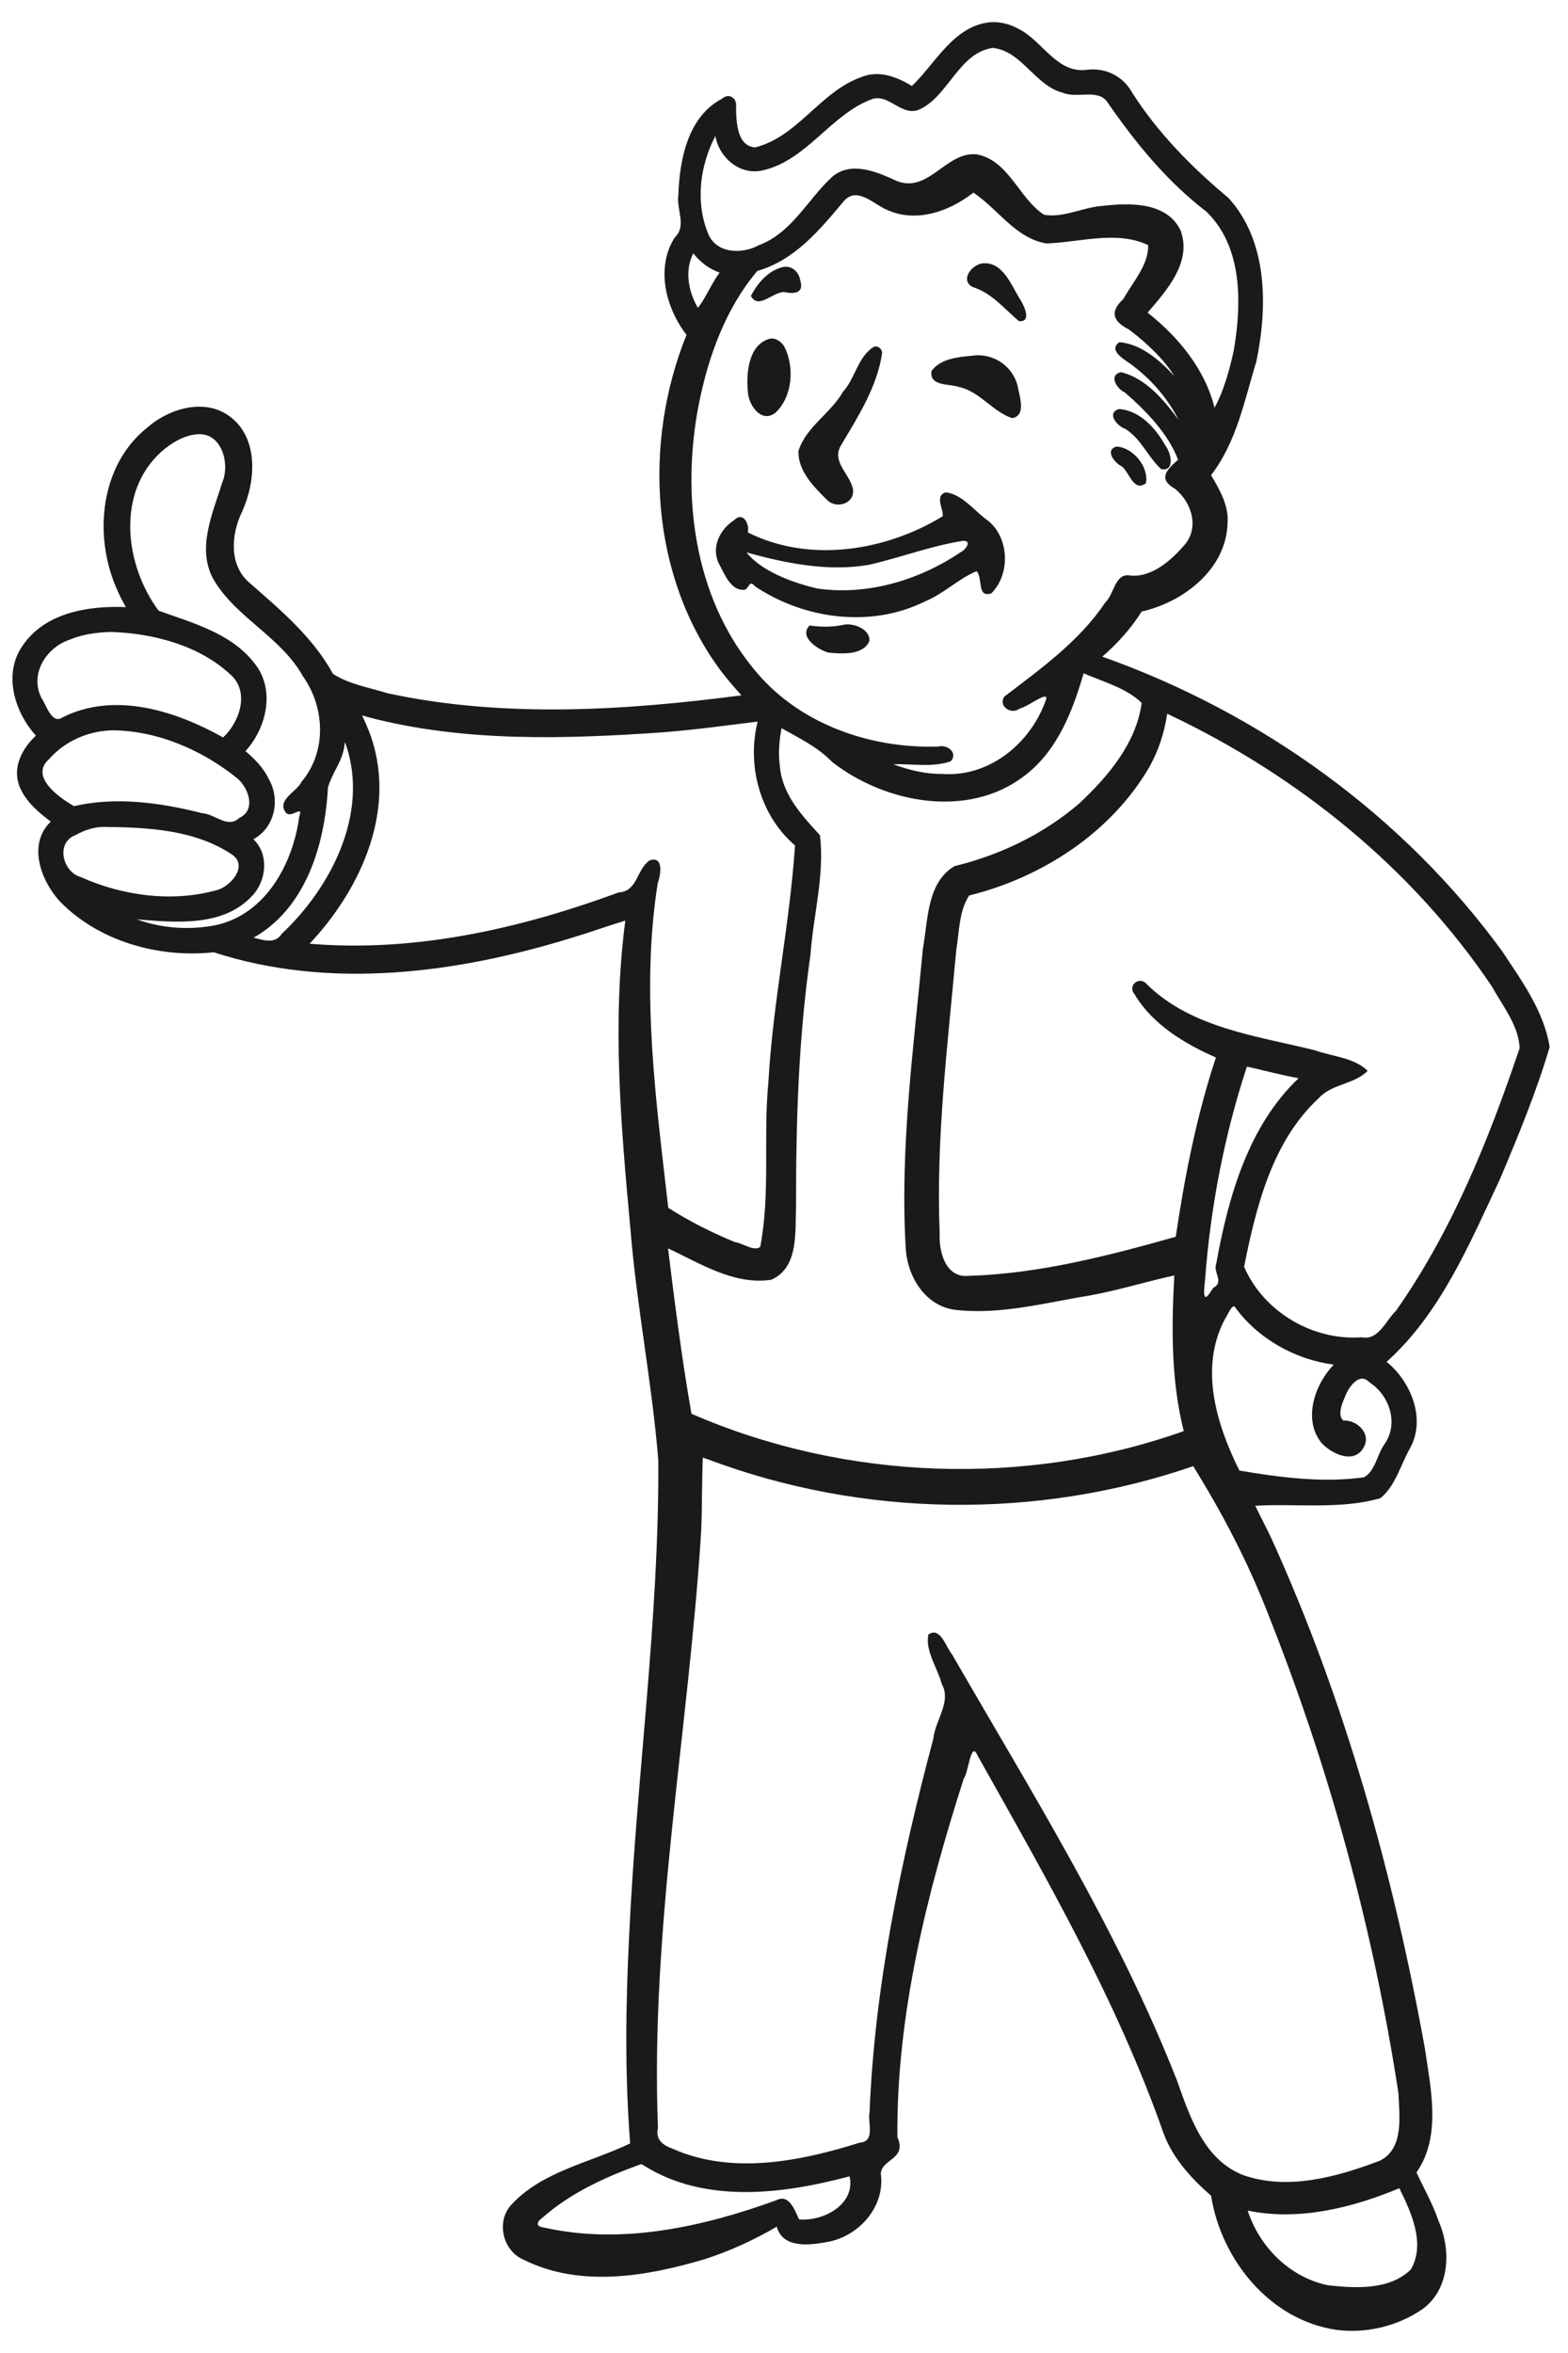 <svg width="62" height="93" viewBox="0 0 62 93" fill="none" xmlns="http://www.w3.org/2000/svg">
<path d="M39.178 0.876C37.712 1.007 37.002 2.495 36.057 3.4C35.467 3.034 34.74 2.758 34.045 3.052C32.432 3.625 31.546 5.404 29.865 5.824C29.141 5.789 29.113 4.808 29.102 4.257C29.166 3.893 28.833 3.643 28.539 3.908C27.198 4.615 26.869 6.311 26.823 7.708C26.739 8.29 27.166 8.931 26.68 9.386C25.916 10.584 26.323 12.168 27.146 13.236C25.414 17.508 25.714 22.779 28.511 26.526C28.767 26.859 29.038 27.172 29.318 27.483C24.701 28.085 19.909 28.388 15.33 27.401C14.611 27.177 13.782 27.041 13.166 26.633C12.374 25.191 11.117 24.128 9.897 23.062C9.041 22.361 9.131 21.136 9.572 20.224C10.116 19.033 10.243 17.315 9.081 16.456C8.093 15.717 6.668 16.151 5.818 16.904C3.97 18.38 3.697 21.118 4.585 23.203C4.698 23.471 4.835 23.755 4.979 23.995C3.509 23.934 1.793 24.206 0.906 25.503C0.102 26.624 0.579 28.154 1.421 29.075C0.877 29.579 0.476 30.334 0.771 31.083C1.013 31.677 1.515 32.104 2.008 32.473C1.08 33.362 1.614 34.799 2.356 35.616C3.901 37.21 6.274 37.871 8.452 37.638C13.054 39.135 18.082 38.465 22.627 37.061C23.331 36.852 24.022 36.597 24.725 36.387C24.196 40.424 24.553 44.523 24.926 48.56C25.174 51.627 25.783 54.657 26.03 57.718C26.066 63.989 25.169 70.218 24.879 76.475C24.738 79.22 24.703 81.974 24.917 84.716C23.337 85.478 21.447 85.813 20.222 87.136C19.594 87.815 19.883 88.99 20.737 89.329C22.956 90.424 25.601 89.971 27.878 89.287C28.868 88.968 29.817 88.531 30.715 88.007C30.944 88.854 31.958 88.748 32.634 88.626C33.907 88.439 35.01 87.256 34.828 85.917C34.853 85.32 35.878 85.355 35.483 84.467C35.445 79.624 36.644 74.867 38.109 70.293C38.292 70.079 38.387 68.769 38.649 69.377C41.374 74.233 44.171 79.073 46.017 84.342C46.388 85.325 47.13 86.124 47.887 86.784C48.286 89.307 50.207 91.694 52.821 92.081C53.998 92.248 55.272 91.938 56.244 91.267C57.34 90.472 57.386 88.908 56.873 87.762C56.65 87.102 56.301 86.496 56.01 85.864C57.004 84.434 56.572 82.555 56.34 80.955C55.089 74.055 53.19 67.236 50.292 60.847C50.083 60.396 49.848 59.962 49.633 59.513C51.271 59.419 52.999 59.67 54.581 59.215C55.176 58.736 55.378 57.904 55.745 57.255C56.414 56.065 55.759 54.571 54.826 53.826C56.956 51.918 58.102 49.167 59.301 46.624C60.028 44.908 60.753 43.147 61.274 41.385C61.057 39.982 60.17 38.765 59.401 37.603C55.487 32.225 49.842 28.171 43.586 25.954C44.18 25.436 44.719 24.847 45.143 24.17C46.79 23.802 48.487 22.501 48.538 20.683C48.598 19.979 48.212 19.335 47.887 18.781C48.893 17.48 49.212 15.811 49.682 14.267C50.125 12.11 50.134 9.536 48.573 7.822C47.127 6.616 45.784 5.257 44.77 3.667C44.417 3.013 43.705 2.661 42.968 2.76C41.78 2.912 41.208 1.593 40.263 1.136C39.936 0.953 39.555 0.857 39.178 0.876ZM39.253 1.893C40.41 2.013 40.918 3.383 42.026 3.667C42.56 3.894 43.35 3.524 43.746 3.979C44.871 5.614 46.126 7.157 47.706 8.369C49.142 9.759 49.098 12.01 48.786 13.844C48.622 14.61 48.368 15.509 48.022 16.115C47.647 14.589 46.588 13.313 45.378 12.358C46.131 11.477 47.153 10.344 46.675 9.095C46.132 7.983 44.675 8.012 43.618 8.135C42.83 8.183 42.055 8.627 41.279 8.487C40.286 7.832 39.886 6.342 38.627 6.102C37.429 5.966 36.728 7.632 35.485 7.164C34.721 6.815 33.709 6.354 32.94 6.958C31.945 7.852 31.324 9.206 29.997 9.694C29.324 10.066 28.282 10.021 27.985 9.194C27.489 7.96 27.686 6.516 28.287 5.376C28.441 6.251 29.273 6.949 30.174 6.731C31.922 6.323 32.855 4.506 34.504 3.908C35.185 3.711 35.685 4.666 36.399 4.306C37.521 3.752 37.922 2.09 39.253 1.893ZM38.542 7.651C39.481 8.298 40.187 9.427 41.371 9.621C42.7 9.583 44.144 9.094 45.399 9.688C45.425 10.461 44.788 11.151 44.421 11.814C43.852 12.339 44.023 12.712 44.649 13.03C45.321 13.534 46.043 14.22 46.433 14.864C45.862 14.242 45.122 13.596 44.258 13.524C43.764 13.887 44.57 14.256 44.834 14.483C45.565 15.046 46.182 15.766 46.6 16.591C46.019 15.805 45.313 14.959 44.336 14.711C43.812 14.805 44.16 15.379 44.478 15.511C45.327 16.252 46.191 17.138 46.583 18.173C46.119 18.572 45.778 18.935 46.462 19.321C47.131 19.854 47.444 20.897 46.8 21.578C46.273 22.189 45.469 22.877 44.61 22.737C44.076 22.712 44.045 23.497 43.707 23.807C42.678 25.345 41.156 26.429 39.708 27.536C39.463 27.92 39.998 28.267 40.316 28.005C40.63 27.949 41.413 27.305 41.371 27.621C40.79 29.346 39.141 30.726 37.259 30.589C36.593 30.599 35.935 30.434 35.315 30.206C36.063 30.184 36.89 30.34 37.596 30.088C37.895 29.747 37.447 29.405 37.085 29.509C34.332 29.59 31.497 28.575 29.763 26.39C27.429 23.531 26.935 19.542 27.63 15.986C28.003 14.102 28.692 12.185 29.947 10.708C31.427 10.284 32.424 9.076 33.374 7.939C33.909 7.343 34.584 8.115 35.119 8.313C36.246 8.806 37.514 8.359 38.441 7.65C38.475 7.641 38.512 7.581 38.542 7.651ZM27.452 10.061C27.717 10.382 28.061 10.641 28.454 10.772C28.141 11.192 27.863 11.853 27.594 12.166C27.22 11.531 27.062 10.692 27.413 10.012L27.452 10.061ZM38.912 10.406C38.463 10.396 37.926 11.067 38.46 11.345C39.216 11.578 39.723 12.215 40.287 12.692C40.829 12.748 40.478 12.038 40.31 11.791C39.988 11.269 39.659 10.374 38.912 10.406ZM30.992 10.548C30.403 10.665 29.949 11.186 29.691 11.7C29.999 12.255 30.563 11.521 31.017 11.544C31.465 11.637 31.796 11.561 31.639 11.067C31.593 10.758 31.317 10.498 30.992 10.548ZM30.459 13.382C29.608 13.592 29.497 14.723 29.57 15.457C29.575 15.98 30.098 16.76 30.665 16.311C31.348 15.666 31.423 14.488 31.003 13.68C30.88 13.502 30.684 13.355 30.459 13.382ZM34.572 13.698C33.928 14.062 33.822 14.957 33.331 15.486C32.847 16.339 31.886 16.857 31.575 17.811C31.531 18.601 32.187 19.25 32.709 19.765C33.09 20.148 33.852 19.878 33.718 19.293C33.582 18.718 32.868 18.235 33.256 17.597C33.933 16.459 34.692 15.275 34.881 13.943C34.867 13.793 34.728 13.663 34.572 13.698ZM38.407 14.064C37.862 14.109 37.174 14.187 36.836 14.661C36.729 15.278 37.545 15.161 37.913 15.294C38.744 15.468 39.248 16.275 40.021 16.527C40.597 16.427 40.303 15.648 40.241 15.265C40.042 14.449 39.241 13.923 38.407 14.064ZM44.24 16.168C43.735 16.326 44.178 16.848 44.492 16.95C45.123 17.337 45.39 18.066 45.911 18.539C46.481 18.656 46.298 17.869 46.078 17.611C45.705 16.931 45.063 16.213 44.24 16.168ZM7.802 17.164C8.771 17.084 9.102 18.328 8.79 19.065C8.409 20.299 7.736 21.732 8.481 22.965C9.39 24.452 11.116 25.184 11.978 26.729C12.86 27.975 12.917 29.715 11.925 30.899C11.742 31.286 10.943 31.614 11.289 32.1C11.488 32.4 12.017 31.764 11.833 32.274C11.586 34.118 10.531 36.097 8.587 36.554C7.552 36.769 6.423 36.707 5.417 36.337C6.946 36.463 8.814 36.642 9.959 35.42C10.542 34.825 10.646 33.761 10.02 33.17C10.869 32.713 11.099 31.589 10.62 30.778C10.417 30.345 10.065 29.996 9.707 29.686C10.55 28.762 10.903 27.229 10.048 26.199C9.137 25.021 7.584 24.612 6.273 24.138C4.929 22.334 4.585 19.455 6.39 17.846C6.768 17.514 7.263 17.205 7.802 17.164ZM44.148 17.651C43.668 17.784 44.072 18.299 44.34 18.422C44.66 18.641 44.806 19.467 45.31 19.101C45.438 18.453 44.795 17.678 44.148 17.651ZM37.394 19.46C36.925 19.602 37.343 20.182 37.27 20.409C35.012 21.785 31.99 22.265 29.567 21.042C29.65 20.7 29.37 20.205 29.03 20.558C28.474 20.915 28.116 21.612 28.415 22.257C28.645 22.668 28.895 23.387 29.464 23.306C29.639 23.202 29.636 22.907 29.858 23.178C31.808 24.478 34.439 24.83 36.572 23.772C37.304 23.475 37.901 22.872 38.61 22.577C38.878 22.817 38.606 23.644 39.196 23.452C39.974 22.69 39.912 21.183 39.001 20.53C38.503 20.166 38.035 19.53 37.394 19.46ZM38.08 21.376C38.46 21.364 38.164 21.751 37.97 21.834C36.335 22.936 34.303 23.54 32.329 23.263C31.334 23.033 30.095 22.568 29.517 21.834C31.069 22.263 32.733 22.603 34.342 22.326C35.593 22.047 36.811 21.571 38.08 21.376ZM33.402 24.685C32.942 24.787 32.472 24.792 32.012 24.721C31.567 25.18 32.351 25.679 32.755 25.794C33.284 25.842 34.14 25.912 34.38 25.325C34.395 24.868 33.784 24.635 33.402 24.685ZM4.379 24.977C6.09 25.032 7.929 25.515 9.184 26.729C9.859 27.422 9.455 28.561 8.822 29.146C6.939 28.094 4.544 27.325 2.488 28.346C2.048 28.66 1.839 27.877 1.638 27.586C1.16 26.637 1.828 25.587 2.765 25.279C3.273 25.067 3.83 24.995 4.379 24.977ZM42.847 26.612C43.619 26.947 44.546 27.195 45.143 27.781C44.929 29.378 43.801 30.708 42.658 31.77C41.242 32.981 39.537 33.797 37.742 34.233C36.644 34.884 36.694 36.383 36.493 37.494C36.123 41.42 35.582 45.367 35.812 49.314C35.869 50.44 36.572 51.617 37.771 51.771C39.557 51.977 41.337 51.487 43.092 51.203C44.206 51 45.377 50.641 46.433 50.41C46.322 52.466 46.3 54.558 46.807 56.563C40.552 58.785 33.404 58.518 27.341 55.877C26.962 53.713 26.682 51.516 26.414 49.34C27.685 49.935 29.034 50.803 30.498 50.581C31.601 50.094 31.431 48.652 31.477 47.662C31.471 44.342 31.573 41.018 32.048 37.727C32.159 36.161 32.613 34.579 32.421 33.01C31.711 32.234 30.921 31.397 30.836 30.273C30.767 29.777 30.81 29.27 30.903 28.78C31.604 29.18 32.336 29.525 32.904 30.117C34.998 31.747 38.263 32.373 40.493 30.675C41.804 29.69 42.414 28.109 42.847 26.612ZM46.245 28.254C51.321 30.659 55.849 34.32 58.988 38.985C59.405 39.741 60.056 40.541 60.087 41.427C58.866 45.048 57.411 48.661 55.199 51.807C54.792 52.188 54.517 52.986 53.848 52.855C51.912 52.998 49.972 51.858 49.192 50.069C49.664 47.709 50.301 45.117 52.124 43.425C52.645 42.83 53.545 42.868 54.079 42.323C53.534 41.794 52.68 41.761 51.989 41.51C49.692 40.942 47.101 40.634 45.346 38.9C45.059 38.556 44.564 38.948 44.862 39.298C45.578 40.504 46.86 41.261 48.079 41.797C47.313 44.098 46.844 46.504 46.49 48.882C43.821 49.634 41.066 50.35 38.272 50.428C37.38 50.502 37.12 49.455 37.156 48.757C37.002 45.016 37.474 41.283 37.81 37.564C37.931 36.849 37.913 36.001 38.325 35.392C41.204 34.68 43.94 32.91 45.449 30.312C45.813 29.662 46.042 28.945 46.153 28.208L46.245 28.254ZM14.591 28.354C18.367 29.338 22.341 29.213 26.211 28.944C27.466 28.846 28.718 28.674 29.958 28.52C29.52 30.265 30.058 32.238 31.436 33.415C31.228 36.542 30.558 39.628 30.383 42.767C30.172 44.929 30.468 47.148 30.061 49.28C29.822 49.485 29.347 49.12 29.062 49.095C28.151 48.719 27.239 48.263 26.424 47.737C25.941 43.5 25.331 39.157 26.008 34.907C26.124 34.594 26.258 33.82 25.689 34.005C25.164 34.36 25.215 35.233 24.466 35.272C20.563 36.707 16.422 37.649 12.241 37.3C14.15 35.274 15.555 32.344 14.79 29.516C14.679 29.084 14.505 28.675 14.317 28.275C14.409 28.301 14.5 28.327 14.591 28.354ZM4.489 28.865C6.27 28.893 8.01 29.655 9.387 30.767C9.833 31.148 10.14 32.022 9.455 32.331C9.002 32.763 8.492 32.163 7.983 32.139C6.351 31.722 4.575 31.48 2.928 31.862C2.347 31.534 1.153 30.693 1.94 30.003C2.584 29.275 3.513 28.878 4.489 28.865ZM13.674 29.423C14.606 32.133 13.101 35.066 11.139 36.91C10.883 37.331 10.401 37.151 10.027 37.062C12.1 35.886 12.844 33.385 12.966 31.137C13.117 30.565 13.562 30.067 13.621 29.445L13.642 29.335L13.674 29.423ZM4.144 32.683C5.859 32.701 7.726 32.797 9.188 33.785C9.828 34.243 9.096 35.056 8.559 35.185C6.791 35.675 4.835 35.401 3.188 34.663C2.481 34.466 2.189 33.314 2.978 33.01C3.335 32.812 3.727 32.674 4.144 32.683ZM49.366 42.17C50.025 42.32 50.692 42.496 51.349 42.615C49.358 44.506 48.57 47.301 48.093 49.934C47.952 50.297 48.43 50.667 47.965 50.908C47.56 51.59 47.583 51.176 47.649 50.581C47.862 47.721 48.41 44.874 49.302 42.16L49.366 42.17ZM48.811 51.633C49.718 52.901 51.202 53.736 52.739 53.936C51.985 54.71 51.506 56.104 52.252 57.029C52.646 57.46 53.542 57.894 53.919 57.21C54.24 56.663 53.649 56.109 53.116 56.147C52.846 55.893 53.11 55.394 53.226 55.099C53.38 54.755 53.782 54.232 54.154 54.64C54.955 55.154 55.32 56.288 54.73 57.1C54.448 57.502 54.372 58.159 53.926 58.39C52.304 58.614 50.617 58.397 49.007 58.123C48.106 56.314 47.406 54.062 48.435 52.134C48.53 52.005 48.68 51.598 48.811 51.633ZM27.992 57.679C34.095 59.978 41.008 60.077 47.18 57.949C48.333 59.805 49.352 61.75 50.145 63.801C52.567 69.889 54.303 76.255 55.295 82.729C55.329 83.627 55.529 84.924 54.556 85.402C52.866 86.043 50.881 86.601 49.103 85.949C47.58 85.31 47.043 83.643 46.536 82.222C44.209 76.301 40.816 70.883 37.643 65.386C37.404 65.108 37.182 64.268 36.708 64.604C36.579 65.27 37.076 65.928 37.241 66.566C37.63 67.258 36.98 67.991 36.907 68.71C35.626 73.535 34.587 78.469 34.384 83.475C34.296 83.901 34.632 84.642 33.992 84.687C31.639 85.429 28.926 85.968 26.595 84.925C26.212 84.796 25.91 84.558 26.016 84.115C25.708 76.201 27.233 68.378 27.726 60.505C27.766 59.541 27.75 58.576 27.789 57.612L27.897 57.648L27.992 57.679ZM25.497 85.615C27.923 87.11 30.972 86.716 33.594 86.017C33.836 87.135 32.547 87.806 31.596 87.719C31.434 87.387 31.215 86.699 30.708 86.959C27.801 88.013 24.582 88.735 21.519 88.043C21.215 88.013 21.177 87.853 21.434 87.666C22.543 86.678 23.962 86.03 25.361 85.533L25.459 85.592L25.497 85.615ZM55.331 86.486C55.798 87.444 56.375 88.667 55.789 89.696C54.947 90.525 53.584 90.444 52.498 90.321C50.998 90.007 49.8 88.809 49.334 87.371C51.349 87.794 53.497 87.256 55.331 86.486Z" fill="#1a1a1a"/>
</svg>
